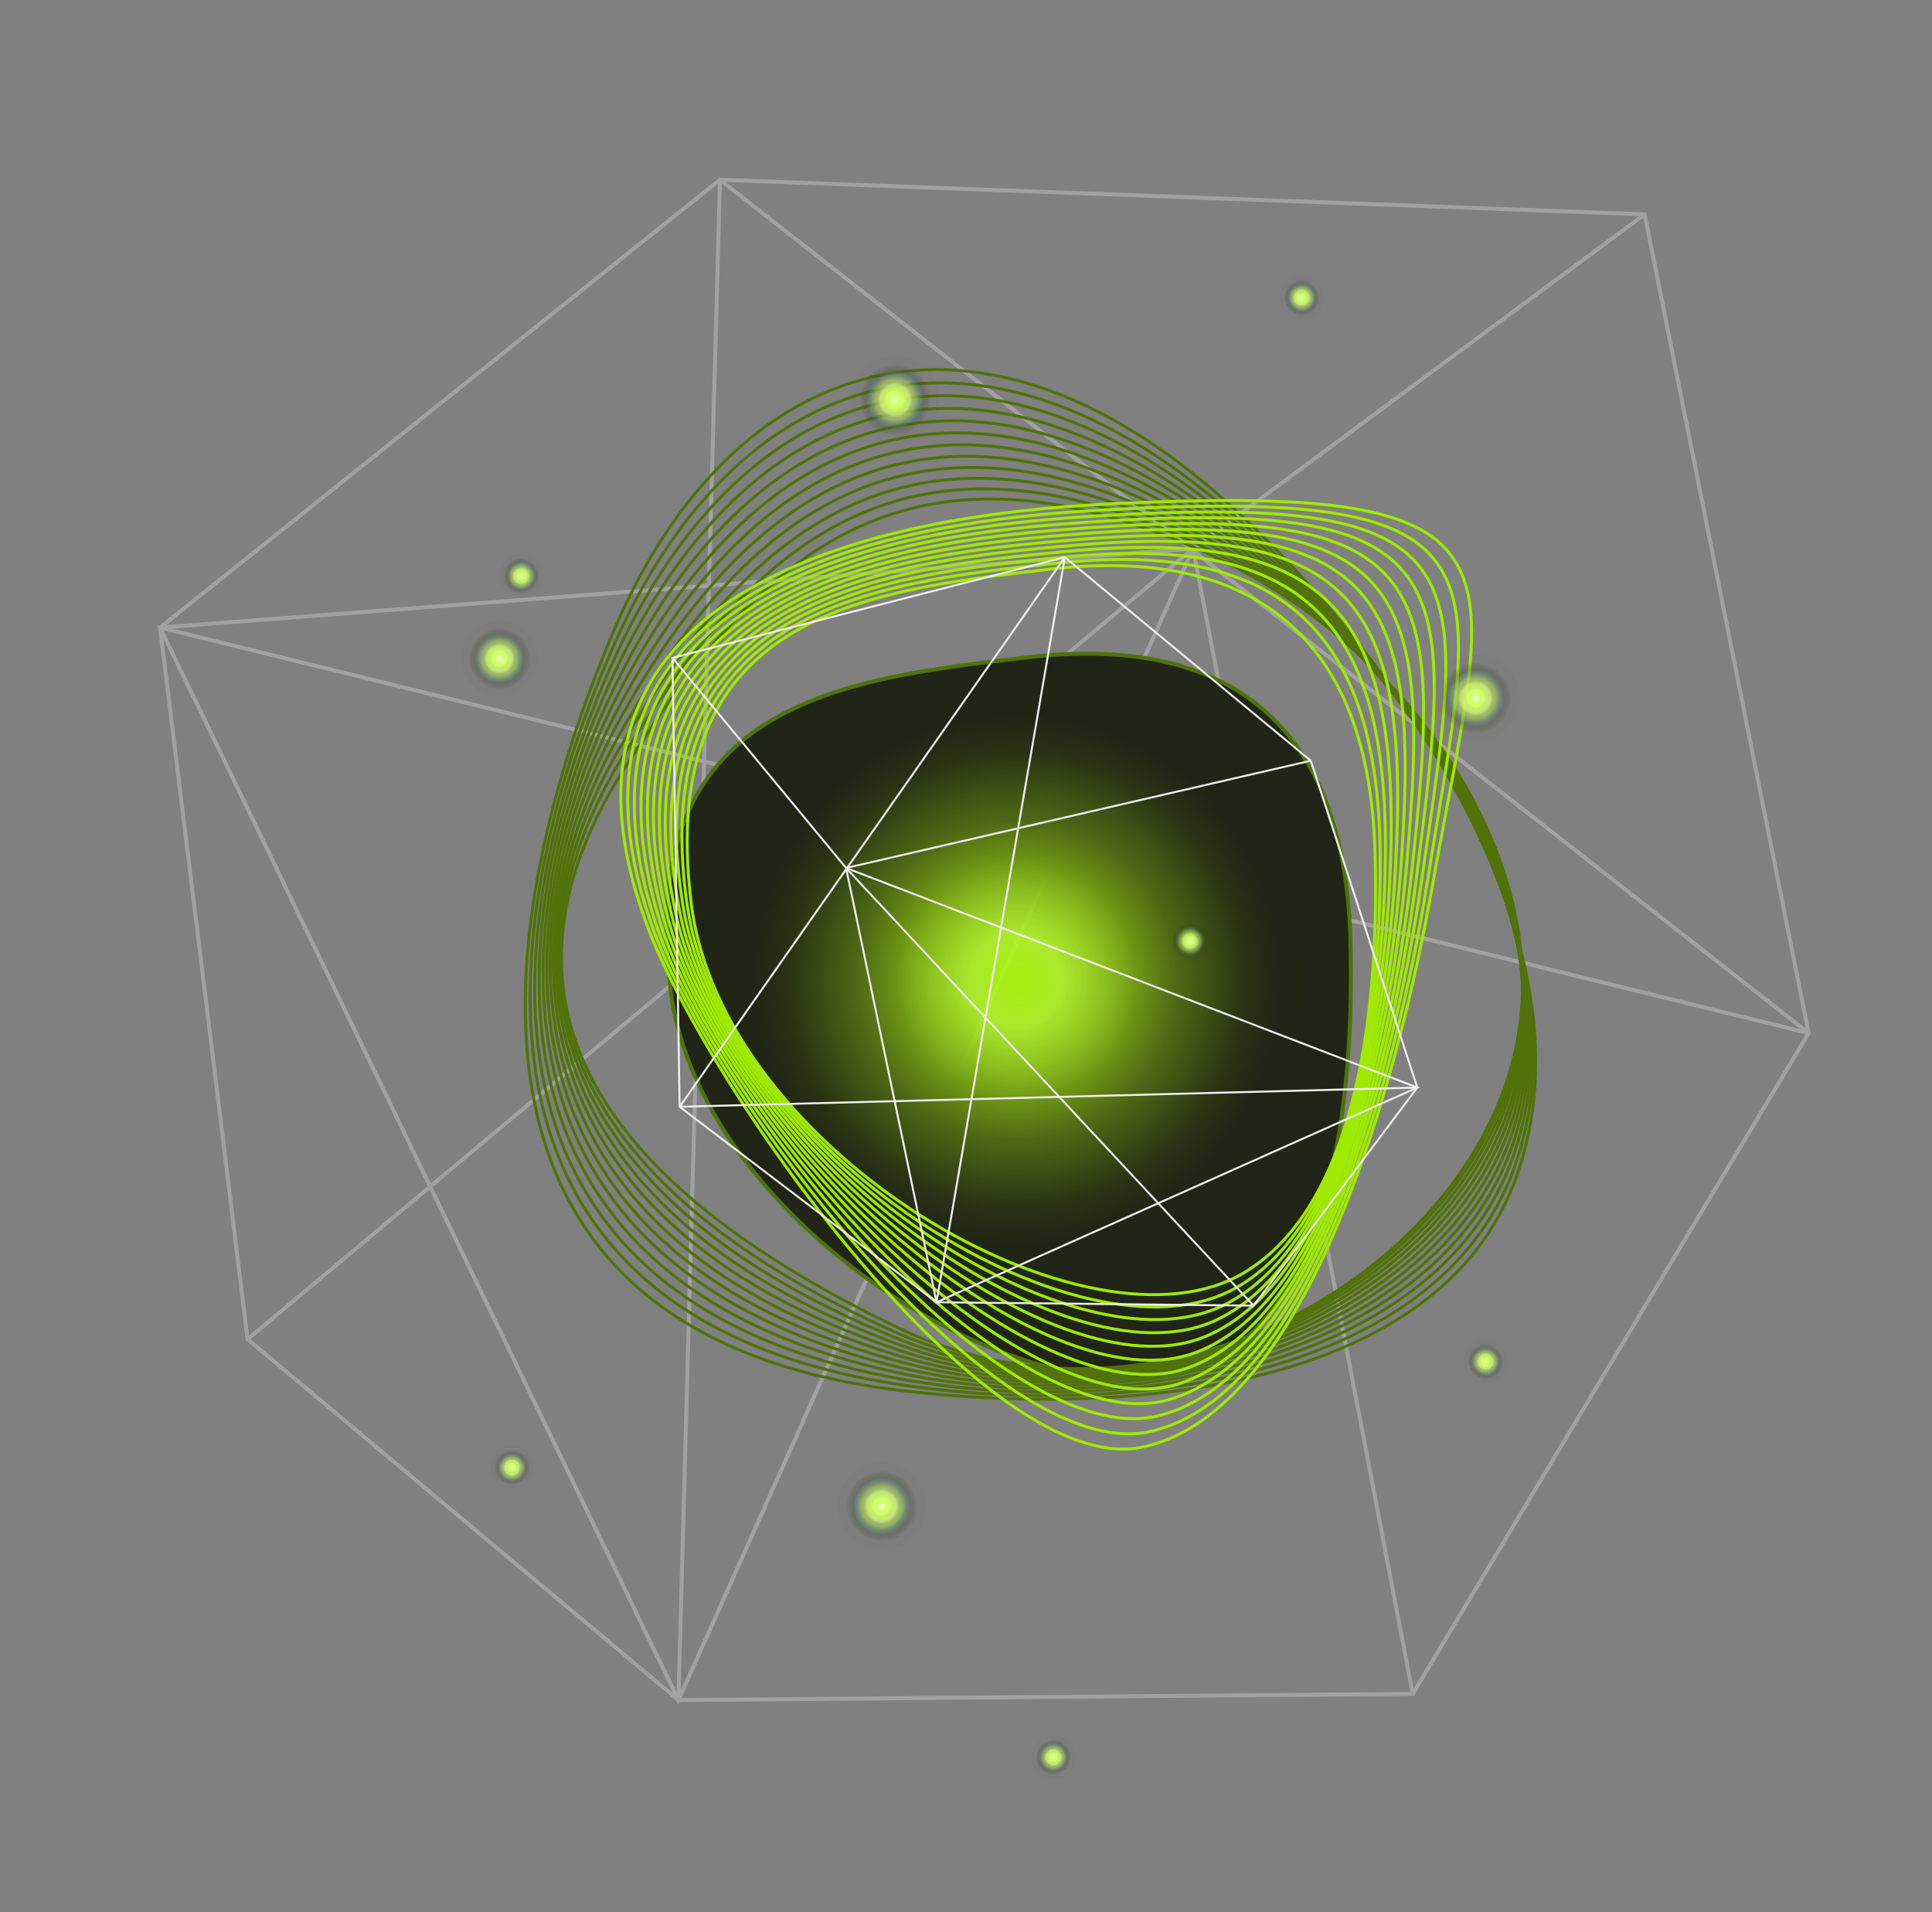<svg width="489" height="484" viewBox="0 0 489 484" fill="none" xmlns="http://www.w3.org/2000/svg">
<rect x="0" y="0" width="489" height="484" fill="#808080" stroke="none"/>
<path d="M457.769 261.471L357.575 428.702L171.717 430.285L62.662 338.957L40.509 158.826L182.23 45.492L416.257 54.255L457.769 261.471Z" stroke="#A1A1A1" stroke-miterlimit="10"/>
<path d="M457.767 261.471L182.228 45.492" stroke="#A1A1A1" stroke-miterlimit="10"/>
<path d="M357.571 428.702L301.979 138.848" stroke="#A1A1A1" stroke-miterlimit="10"/>
<path d="M301.983 138.848L171.717 430.285L40.509 158.826L301.983 138.848ZM301.983 138.848L416.257 54.255" stroke="#A1A1A1" stroke-miterlimit="10"/>
<path d="M301.981 138.849L62.66 338.957" stroke="#A1A1A1" stroke-miterlimit="10"/>
<path d="M171.716 430.284L182.23 45.491" stroke="#A1A1A1" stroke-miterlimit="10"/>
<path d="M40.507 158.825L457.767 261.471" stroke="#A1A1A1" stroke-miterlimit="10"/>
<g style="mix-blend-mode:lighten">
<path d="M169.723 250.552L169.227 250.614L169.723 250.552C167.441 232.284 169.023 218.26 173.379 207.409C177.732 196.567 184.867 188.858 193.758 183.239C211.496 172.028 236.189 169.144 259.674 166.402L260.006 166.363C284.002 163.562 304.006 167.06 318.216 178.333C332.416 189.599 340.938 208.717 341.785 237.401C342.435 259.472 340.927 281.951 335.905 300.93C330.879 319.92 322.359 335.325 309.053 343.371L309.311 343.799L309.052 343.371C299.434 349.188 286.429 350.262 272.144 347.561C257.867 344.861 242.372 338.401 227.836 329.235C198.743 310.891 173.625 281.8 169.723 250.552Z" fill="url(#paint0_radial_2659_49266)" style="mix-blend-mode:lighten"/>
<path d="M169.723 250.552L169.227 250.614L169.723 250.552C167.441 232.284 169.023 218.26 173.379 207.409C177.732 196.567 184.867 188.858 193.758 183.239C211.496 172.028 236.189 169.144 259.674 166.402L260.006 166.363C284.002 163.562 304.006 167.06 318.216 178.333C332.416 189.599 340.938 208.717 341.785 237.401C342.435 259.472 340.927 281.951 335.905 300.93C330.879 319.92 322.359 335.325 309.053 343.371L309.311 343.799L309.052 343.371C299.434 349.188 286.429 350.262 272.144 347.561C257.867 344.861 242.372 338.401 227.836 329.235C198.743 310.891 173.625 281.8 169.723 250.552Z" stroke="#507209"/>
</g>
<path d="M304.448 139.51C353.958 161.679 387.937 210.574 385.223 254.037C381.263 317.109 296.912 369.628 226.786 335.802C145.114 296.399 122.747 249.006 158.697 193.45C188.138 147.908 223.809 103.389 304.448 139.51Z" stroke="#507209" stroke-width="0.75" stroke-miterlimit="10"/>
<path d="M226.879 337.267C140.848 299.106 123.88 245.491 158.415 190.208C187.996 142.853 225.882 100.042 305.434 138.793C354.123 162.459 389.242 213.426 384.98 258.241C379.084 320.221 296.01 367.922 226.879 337.267Z" stroke="#507209" stroke-width="0.75" stroke-miterlimit="10"/>
<path d="M227.047 338.739C136.55 301.897 125.062 241.952 158.227 186.964C187.894 137.772 228.041 96.683 306.459 138.05C354.336 163.213 390.637 216.229 384.796 262.411C377.085 323.351 295.027 366.392 227.047 338.739Z" stroke="#507209" stroke-width="0.75" stroke-miterlimit="10"/>
<path d="M227.184 340.2C132.105 304.861 126.162 238.425 158.007 183.738C187.731 132.697 230.157 93.341 307.428 137.362C354.445 164.016 392.035 219.082 384.546 266.634C375.147 326.528 293.938 365.019 227.184 340.2Z" stroke="#507209" stroke-width="0.75" stroke-miterlimit="10"/>
<path d="M227.325 341.67C127.577 307.921 127.259 234.789 157.763 180.499C187.527 127.586 232.307 90.001 308.48 136.661C354.726 164.798 393.595 221.921 384.4 270.838C373.305 329.675 292.788 363.804 227.325 341.67Z" stroke="#507209" stroke-width="0.75" stroke-miterlimit="10"/>
<path d="M227.452 343.139C122.97 311.217 128.263 231.153 157.533 177.271C187.291 122.453 234.372 86.682 309.452 135.942C354.887 165.576 395.123 224.748 384.153 275.032C371.545 332.84 291.599 362.731 227.452 343.139Z" stroke="#507209" stroke-width="0.75" stroke-miterlimit="10"/>
<path d="M227.593 344.61C118.291 314.683 129.26 227.537 157.298 174.034C187.032 117.309 236.497 83.292 310.457 135.228C355.051 166.356 396.749 227.605 383.949 279.231C369.866 336.015 290.305 361.776 227.593 344.61Z" stroke="#507209" stroke-width="0.75" stroke-miterlimit="10"/>
<path d="M227.723 346.078C113.606 318.381 130.219 223.887 157.072 170.796C186.735 112.139 238.616 79.948 311.46 134.512C355.253 167.138 398.442 230.468 383.744 283.428C368.3 339.22 289.015 360.946 227.723 346.078Z" stroke="#507209" stroke-width="0.75" stroke-miterlimit="10"/>
<path d="M227.861 347.547C108.799 322.311 131.163 220.196 156.835 167.557C186.39 106.956 240.726 76.595 312.462 133.806C355.444 167.92 400.19 233.357 383.527 287.634C366.693 342.43 287.713 360.233 227.861 347.547Z" stroke="#507209" stroke-width="0.75" stroke-miterlimit="10"/>
<path d="M227.998 349.018C103.959 326.522 132.097 216.583 156.606 164.321C186.016 101.75 242.852 73.254 313.457 133.052C355.629 168.653 402.014 236.245 383.315 291.773C365.187 345.682 286.399 359.608 227.998 349.018Z" stroke="#507209" stroke-width="0.75" stroke-miterlimit="10"/>
<path d="M228.127 350.486C99.198 331.032 132.938 212.851 156.369 161.091C185.605 96.539 244.952 69.898 314.456 132.375C355.826 169.474 403.898 239.235 383.104 296.028C363.721 348.956 285.145 359.085 228.127 350.486Z" stroke="#507209" stroke-width="0.75" stroke-miterlimit="10"/>
<path d="M315.46 131.66C355.989 170.253 405.821 242.23 382.889 300.226C362.3 352.264 283.836 358.625 228.267 351.956C94.413 335.873 133.789 209.21 156.144 157.835C185.134 91.265 247.077 66.507 315.46 131.66Z" stroke="#507209" stroke-width="0.75" stroke-miterlimit="10"/>
<path d="M348.031 215.591C349.333 259.788 341.995 305.715 315.057 322.004C276.001 345.626 182.829 291.733 174.973 228.819C165.814 155.521 218.595 149.572 265.694 144.072C313.821 138.454 346.332 158.049 348.031 215.591Z" stroke="#9FEA00" stroke-width="0.75" stroke-miterlimit="10"/>
<path d="M173.968 229.359C162.841 153.96 221.023 147.552 267.071 142.576C320.874 136.754 348.89 156.463 349.335 216.462C349.643 260.642 340.98 310.259 312.65 326.041C273.428 347.887 182.973 290.353 173.968 229.359Z" stroke="#9FEA00" stroke-width="0.75" stroke-miterlimit="10"/>
<path d="M172.976 229.899C159.801 152.332 223.477 145.601 268.471 141.072C327.937 135.091 351.54 154.962 350.643 217.33C350.005 261.49 339.991 314.862 310.247 330.065C270.939 350.214 183.012 288.969 172.976 229.899Z" stroke="#9FEA00" stroke-width="0.75" stroke-miterlimit="10"/>
<path d="M171.979 230.439C156.672 150.763 225.921 143.689 269.847 139.575C335.001 133.459 354.211 153.406 351.947 218.19C350.393 262.331 339.054 319.394 307.839 334.101C268.45 352.599 182.95 287.585 171.979 230.439Z" stroke="#9FEA00" stroke-width="0.75" stroke-miterlimit="10"/>
<path d="M170.973 230.989C153.448 149.176 228.381 141.829 271.234 138.071C342.077 131.828 356.932 151.857 353.242 219.059C350.835 263.131 338.14 324.095 305.413 338.125C266.023 355.061 182.81 286.214 170.973 230.989Z" stroke="#9FEA00" stroke-width="0.75" stroke-miterlimit="10"/>
<path d="M169.98 231.53C150.136 147.608 230.841 139.987 272.622 136.576C349.15 130.325 359.694 150.301 354.548 219.929C351.289 264.029 337.268 328.79 303.027 342.163C263.63 357.575 182.591 284.863 169.98 231.53Z" stroke="#9FEA00" stroke-width="0.75" stroke-miterlimit="10"/>
<path d="M168.976 232.069C146.743 146.06 233.294 138.213 274.002 135.07C356.234 128.821 362.503 148.759 355.842 220.817C351.774 264.9 336.339 333.546 300.619 346.218C261.27 360.15 182.3 283.543 168.976 232.069Z" stroke="#9FEA00" stroke-width="0.75" stroke-miterlimit="10"/>
<path d="M168.021 232.613C143.222 144.538 235.803 136.376 275.429 133.578C363.352 127.36 365.401 147.217 357.2 221.662C352.344 265.721 335.527 338.325 298.262 350.268C258.876 362.779 181.944 282.197 168.021 232.613Z" stroke="#9FEA00" stroke-width="0.75" stroke-miterlimit="10"/>
<path d="M166.988 233.158C139.53 143.056 238.228 134.588 276.78 132.069C370.406 125.95 368.26 145.67 358.468 222.527C352.87 266.576 334.639 343.164 295.813 354.249C256.574 365.458 181.516 280.891 166.988 233.158Z" stroke="#9FEA00" stroke-width="0.75" stroke-miterlimit="10"/>
<path d="M165.954 233.694C135.712 141.639 240.659 132.821 278.128 130.569C377.462 124.6 371.173 144.139 359.745 223.384C353.385 267.431 333.771 348.073 293.387 358.282C254.235 368.191 181.073 279.604 165.954 233.694Z" stroke="#9FEA00" stroke-width="0.75" stroke-miterlimit="10"/>
<path d="M164.988 234.239C131.811 140.274 243.145 131.091 279.556 129.05C384.592 123.298 374.205 142.612 361.09 224.239C353.997 268.298 332.963 353.069 291.007 362.341C251.896 370.936 180.56 278.35 164.988 234.239Z" stroke="#9FEA00" stroke-width="0.75" stroke-miterlimit="10"/>
<path d="M362.374 225.125C354.599 269.171 332.125 358.079 288.604 366.347C249.547 373.775 180.013 277.13 163.988 234.739C127.739 138.958 245.62 129.279 280.936 127.534C391.672 122.097 377.221 141.131 362.374 225.125Z" stroke="#9FEA00" stroke-width="0.75" stroke-miterlimit="10"/>
<path d="M269.518 141.029L331.764 192.527L358.727 275.252L317.295 330.447L237.04 329.588L172.022 280.123L170.198 166.504L269.518 141.029Z" stroke="#EEEEEE" stroke-width="0.5" stroke-miterlimit="10"/>
<path d="M269.519 141.029L172.023 280.113" stroke="#EEEEEE" stroke-width="0.5" stroke-miterlimit="10"/>
<path d="M331.762 192.527L214.148 219.678" stroke="#EEEEEE" stroke-width="0.5" stroke-miterlimit="10"/>
<path d="M214.15 219.678L358.727 275.252L237.04 329.588L214.15 219.678ZM214.15 219.678L170.198 166.504" stroke="#EEEEEE" stroke-width="0.5" stroke-miterlimit="10"/>
<path d="M214.148 219.678L317.294 330.447" stroke="#EEEEEE" stroke-width="0.5" stroke-miterlimit="10"/>
<path d="M358.727 275.252L172.023 280.113" stroke="#EEEEEE" stroke-width="0.5" stroke-miterlimit="10"/>
<path d="M237.031 329.586L269.519 141.028" stroke="#EEEEEE" stroke-width="0.5" stroke-miterlimit="10"/>
<path style="mix-blend-mode:screen" d="M226.768 370.704C220.965 368.704 214.64 371.787 212.64 377.589C210.64 383.391 213.723 389.716 219.525 391.716C225.327 393.717 231.653 390.634 233.653 384.832C235.653 379.029 232.57 372.704 226.768 370.704Z" fill="url(#paint1_radial_2659_49266)"/>
<path style="mix-blend-mode:screen" d="M233.392 92.443C228.564 88.653 221.579 89.494 217.788 94.321C213.998 99.148 214.839 106.134 219.666 109.924C224.493 113.714 231.479 112.874 235.269 108.047C239.059 103.219 238.219 96.234 233.392 92.443Z" fill="url(#paint2_radial_2659_49266)"/>
<path style="mix-blend-mode:screen" d="M375.159 165.713C377.331 166.042 379.358 167.007 380.982 168.487C382.606 169.967 383.755 171.896 384.283 174.028C384.812 176.161 384.696 178.403 383.951 180.47C383.206 182.537 381.864 184.337 380.096 185.642C378.328 186.947 376.213 187.698 374.018 187.802C371.824 187.905 369.647 187.355 367.765 186.221C365.882 185.088 364.378 183.422 363.442 181.434C362.506 179.446 362.181 177.225 362.507 175.052C362.947 172.136 364.527 169.515 366.899 167.763C369.272 166.012 372.243 165.275 375.159 165.713Z" fill="url(#paint3_radial_2659_49266)"/>
<path style="mix-blend-mode:screen" d="M135.912 164.899C134.913 159.667 129.861 156.236 124.629 157.236C119.398 158.236 115.967 163.288 116.967 168.519C117.967 173.751 123.018 177.182 128.25 176.182C133.482 175.182 136.912 170.13 135.912 164.899Z" fill="url(#paint4_radial_2659_49266)"/>
<path style="mix-blend-mode:screen" d="M376.58 339.094C377.673 339.209 378.707 339.645 379.552 340.347C380.398 341.05 381.015 341.987 381.328 343.041C381.64 344.095 381.633 345.217 381.307 346.267C380.981 347.316 380.352 348.246 379.498 348.937C378.644 349.629 377.604 350.052 376.51 350.153C375.416 350.254 374.316 350.028 373.35 349.504C372.384 348.979 371.595 348.181 371.084 347.208C370.572 346.236 370.36 345.133 370.474 344.04C370.628 342.575 371.358 341.23 372.503 340.303C373.648 339.375 375.114 338.94 376.58 339.094Z" fill="url(#paint5_radial_2659_49266)"/>
<path style="mix-blend-mode:screen" d="M301.783 232.668C302.876 232.783 303.911 233.219 304.756 233.922C305.601 234.624 306.218 235.561 306.531 236.615C306.843 237.669 306.836 238.791 306.51 239.841C306.185 240.891 305.555 241.82 304.701 242.512C303.847 243.203 302.807 243.626 301.713 243.727C300.619 243.828 299.519 243.602 298.553 243.078C297.587 242.554 296.798 241.755 296.287 240.782C295.775 239.81 295.563 238.707 295.677 237.615C295.831 236.149 296.561 234.804 297.706 233.877C298.851 232.949 300.318 232.514 301.783 232.668Z" fill="url(#paint6_radial_2659_49266)"/>
<path style="mix-blend-mode:screen" d="M132.514 140.248C133.607 140.363 134.641 140.799 135.486 141.502C136.331 142.204 136.949 143.142 137.261 144.195C137.573 145.249 137.566 146.371 137.241 147.421C136.915 148.471 136.285 149.4 135.432 150.092C134.578 150.784 133.538 151.207 132.443 151.307C131.349 151.408 130.249 151.182 129.284 150.658C128.318 150.134 127.529 149.335 127.017 148.362C126.505 147.39 126.293 146.288 126.408 145.195C126.562 143.729 127.291 142.385 128.436 141.457C129.581 140.529 131.048 140.095 132.514 140.248Z" fill="url(#paint7_radial_2659_49266)"/>
<path style="mix-blend-mode:screen" d="M267.213 439.213C268.306 439.328 269.34 439.764 270.185 440.466C271.03 441.169 271.648 442.106 271.96 443.16C272.273 444.214 272.266 445.336 271.94 446.386C271.614 447.435 270.985 448.365 270.131 449.057C269.277 449.748 268.237 450.171 267.143 450.272C266.048 450.373 264.949 450.147 263.983 449.623C263.017 449.099 262.228 448.3 261.716 447.327C261.204 446.355 260.992 445.252 261.107 444.159C261.263 442.695 261.994 441.352 263.138 440.425C264.282 439.498 265.748 439.062 267.213 439.213Z" fill="url(#paint8_radial_2659_49266)"/>
<path style="mix-blend-mode:screen" d="M330.041 69.823C331.134 69.937 332.168 70.373 333.013 71.076C333.858 71.778 334.476 72.716 334.789 73.769C335.101 74.823 335.094 75.946 334.768 76.995C334.442 78.045 333.813 78.974 332.959 79.666C332.105 80.358 331.065 80.781 329.971 80.882C328.876 80.982 327.777 80.756 326.811 80.232C325.845 79.708 325.056 78.909 324.544 77.937C324.033 76.964 323.821 75.862 323.935 74.769C324.011 74.043 324.23 73.34 324.578 72.698C324.926 72.057 325.397 71.49 325.964 71.031C326.531 70.572 327.182 70.229 327.882 70.021C328.582 69.814 329.315 69.746 330.041 69.823Z" fill="url(#paint9_radial_2659_49266)"/>
<path style="mix-blend-mode:screen" d="M130.174 365.881C131.267 365.996 132.301 366.432 133.146 367.134C133.991 367.837 134.609 368.774 134.921 369.828C135.234 370.882 135.227 372.004 134.901 373.054C134.575 374.103 133.946 375.033 133.092 375.725C132.238 376.416 131.198 376.839 130.104 376.94C129.009 377.041 127.91 376.815 126.944 376.291C125.978 375.767 125.189 374.968 124.677 373.995C124.165 373.023 123.953 371.92 124.068 370.827C124.222 369.362 124.951 368.017 126.096 367.09C127.242 366.162 128.708 365.727 130.174 365.881Z" fill="url(#paint10_radial_2659_49266)"/>
<defs>
<radialGradient id="paint0_radial_2659_49266" cx="0" cy="0" r="1" gradientUnits="userSpaceOnUse" gradientTransform="translate(257.41 248.066) rotate(-84.011) scale(89.99 89.99)">
<stop stop-color="#A8F800" stop-opacity="0.92"/>
<stop offset="0.13" stop-color="#B3FA1E" stop-opacity="0.85"/>
<stop offset="0.24" stop-color="#8FC915" stop-opacity="0.9"/>
<stop offset="0.34" stop-color="#6C9514"/>
<stop offset="0.45" stop-color="#4E6915"/>
<stop offset="0.55" stop-color="#3B4D14"/>
<stop offset="0.65" stop-color="#283114"/>
<stop offset="0.75" stop-color="#202515"/>
<stop offset="0.83" stop-color="#212517"/>
</radialGradient>
<radialGradient id="paint1_radial_2659_49266" cx="0" cy="0" r="1" gradientUnits="userSpaceOnUse" gradientTransform="translate(223.146 381.21) rotate(-160.981) scale(11.113 11.113)">
<stop stop-color="#F2FFD7"/>
<stop offset="0.04" stop-color="#E7FFB5"/>
<stop offset="0.08" stop-color="#DAFF8C"/>
<stop offset="0.12" stop-color="#D1FF71"/>
<stop offset="0.15" stop-color="#CEFF67"/>
<stop offset="0.18" stop-color="#D1FF6F"/>
<stop offset="0.24" stop-color="#C3F25E"/>
<stop offset="0.34" stop-color="#CFF47F" stop-opacity="0.82"/>
<stop offset="0.396" stop-color="#ADD35D" stop-opacity="0.75"/>
<stop offset="0.47" stop-color="#A2C55A" stop-opacity="0.63"/>
<stop offset="0.63" stop-color="#376669" stop-opacity="0.36"/>
<stop offset="0.63" stop-color="#4A5532" stop-opacity="0.37"/>
<stop offset="0.81" stop-color="#221D1A" stop-opacity="0.02"/>
<stop offset="0.82" stop-color="#202418" stop-opacity="0.01"/>
</radialGradient>
<radialGradient id="paint2_radial_2659_49266" cx="0" cy="0" r="1" gradientUnits="userSpaceOnUse" gradientTransform="translate(226.529 101.184) rotate(-141.861) scale(11.113)">
<stop stop-color="#F2FFD7"/>
<stop offset="0.04" stop-color="#E7FFB5"/>
<stop offset="0.08" stop-color="#DAFF8C"/>
<stop offset="0.12" stop-color="#D1FF71"/>
<stop offset="0.15" stop-color="#CEFF67"/>
<stop offset="0.18" stop-color="#D1FF6F"/>
<stop offset="0.24" stop-color="#C3F25E"/>
<stop offset="0.34" stop-color="#CFF47F" stop-opacity="0.82"/>
<stop offset="0.396" stop-color="#ADD35D" stop-opacity="0.75"/>
<stop offset="0.47" stop-color="#A2C55A" stop-opacity="0.63"/>
<stop offset="0.63" stop-color="#376669" stop-opacity="0.36"/>
<stop offset="0.63" stop-color="#4A5532" stop-opacity="0.37"/>
<stop offset="0.81" stop-color="#221D1A" stop-opacity="0.02"/>
<stop offset="0.82" stop-color="#202418" stop-opacity="0.01"/>
</radialGradient>
<radialGradient id="paint3_radial_2659_49266" cx="0" cy="0" r="1" gradientUnits="userSpaceOnUse" gradientTransform="translate(373.497 176.701) rotate(-84.011) scale(11.113 11.113)">
<stop stop-color="#F2FFD7"/>
<stop offset="0.04" stop-color="#E7FFB5"/>
<stop offset="0.08" stop-color="#DAFF8C"/>
<stop offset="0.12" stop-color="#D1FF71"/>
<stop offset="0.15" stop-color="#CEFF67"/>
<stop offset="0.18" stop-color="#D1FF6F"/>
<stop offset="0.24" stop-color="#C3F25E"/>
<stop offset="0.34" stop-color="#CFF47F" stop-opacity="0.82"/>
<stop offset="0.396" stop-color="#ADD35D" stop-opacity="0.75"/>
<stop offset="0.47" stop-color="#A2C55A" stop-opacity="0.63"/>
<stop offset="0.63" stop-color="#376669" stop-opacity="0.36"/>
<stop offset="0.63" stop-color="#4A5532" stop-opacity="0.37"/>
<stop offset="0.81" stop-color="#221D1A" stop-opacity="0.02"/>
<stop offset="0.82" stop-color="#202418" stop-opacity="0.01"/>
</radialGradient>
<radialGradient id="paint4_radial_2659_49266" cx="0" cy="0" r="1" gradientUnits="userSpaceOnUse" gradientTransform="translate(126.44 166.709) rotate(-100.82) scale(9.644 9.644)">
<stop stop-color="#F2FFD7"/>
<stop offset="0.04" stop-color="#E7FFB5"/>
<stop offset="0.08" stop-color="#DAFF8C"/>
<stop offset="0.12" stop-color="#D1FF71"/>
<stop offset="0.15" stop-color="#CEFF67"/>
<stop offset="0.18" stop-color="#D1FF6F"/>
<stop offset="0.24" stop-color="#C3F25E"/>
<stop offset="0.34" stop-color="#CFF47F" stop-opacity="0.82"/>
<stop offset="0.396" stop-color="#ADD35D" stop-opacity="0.75"/>
<stop offset="0.47" stop-color="#A2C55A" stop-opacity="0.63"/>
<stop offset="0.63" stop-color="#376669" stop-opacity="0.36"/>
<stop offset="0.63" stop-color="#4A5532" stop-opacity="0.37"/>
<stop offset="0.81" stop-color="#221D1A" stop-opacity="0.02"/>
<stop offset="0.82" stop-color="#202418" stop-opacity="0.01"/>
</radialGradient>
<radialGradient id="paint5_radial_2659_49266" cx="0" cy="0" r="1" gradientUnits="userSpaceOnUse" gradientTransform="translate(376 344.62) rotate(-84.011) scale(5.556 5.556)">
<stop stop-color="#F2FFD6"/>
<stop offset="0.04" stop-color="#E7FFB5"/>
<stop offset="0.08" stop-color="#DAFF8C"/>
<stop offset="0.12" stop-color="#D1FF71"/>
<stop offset="0.15" stop-color="#CEFF67"/>
<stop offset="0.18" stop-color="#D1FF6F"/>
<stop offset="0.24" stop-color="#C3F25E"/>
<stop offset="0.34" stop-color="#CFF47F" stop-opacity="0.82"/>
<stop offset="0.396" stop-color="#ADD35D" stop-opacity="0.75"/>
<stop offset="0.47" stop-color="#A2C55A" stop-opacity="0.63"/>
<stop offset="0.63" stop-color="#376669" stop-opacity="0.36"/>
<stop offset="0.63" stop-color="#4A5532" stop-opacity="0.37"/>
<stop offset="0.81" stop-color="#221D1A" stop-opacity="0.02"/>
<stop offset="0.82" stop-color="#202418" stop-opacity="0.01"/>
</radialGradient>
<radialGradient id="paint6_radial_2659_49266" cx="0" cy="0" r="1" gradientUnits="userSpaceOnUse" gradientTransform="translate(301.203 238.194) rotate(-84.011) scale(5.556)">
<stop stop-color="#F2FFD7"/>
<stop offset="0.04" stop-color="#E7FFB5"/>
<stop offset="0.08" stop-color="#DAFF8C"/>
<stop offset="0.12" stop-color="#D1FF71"/>
<stop offset="0.15" stop-color="#CEFF67"/>
<stop offset="0.18" stop-color="#D1FF6F"/>
<stop offset="0.24" stop-color="#C3F25E"/>
<stop offset="0.34" stop-color="#CFF47F" stop-opacity="0.82"/>
<stop offset="0.396" stop-color="#ADD35D" stop-opacity="0.75"/>
<stop offset="0.47" stop-color="#A2C55A" stop-opacity="0.63"/>
<stop offset="0.63" stop-color="#376669" stop-opacity="0.36"/>
<stop offset="0.63" stop-color="#4A5532" stop-opacity="0.37"/>
<stop offset="0.81" stop-color="#221D1A" stop-opacity="0.02"/>
<stop offset="0.82" stop-color="#202418" stop-opacity="0.01"/>
</radialGradient>
<radialGradient id="paint7_radial_2659_49266" cx="0" cy="0" r="1" gradientUnits="userSpaceOnUse" gradientTransform="translate(131.934 145.774) rotate(-84.011) scale(5.556 5.556)">
<stop stop-color="#F2FFD7"/>
<stop offset="0.04" stop-color="#E7FFB5"/>
<stop offset="0.08" stop-color="#DAFF8C"/>
<stop offset="0.12" stop-color="#D1FF71"/>
<stop offset="0.15" stop-color="#CEFF67"/>
<stop offset="0.18" stop-color="#D1FF6F"/>
<stop offset="0.24" stop-color="#C3F25E"/>
<stop offset="0.34" stop-color="#CFF47F" stop-opacity="0.82"/>
<stop offset="0.396" stop-color="#ADD35D" stop-opacity="0.75"/>
<stop offset="0.47" stop-color="#A2C55A" stop-opacity="0.63"/>
<stop offset="0.63" stop-color="#376669" stop-opacity="0.36"/>
<stop offset="0.63" stop-color="#4A5532" stop-opacity="0.37"/>
<stop offset="0.81" stop-color="#221D1A" stop-opacity="0.02"/>
<stop offset="0.82" stop-color="#202418" stop-opacity="0.01"/>
</radialGradient>
<radialGradient id="paint8_radial_2659_49266" cx="0" cy="0" r="1" gradientUnits="userSpaceOnUse" gradientTransform="translate(266.633 444.739) rotate(-84.011) scale(5.556)">
<stop stop-color="#F2FFD7"/>
<stop offset="0.04" stop-color="#E7FFB5"/>
<stop offset="0.08" stop-color="#DAFF8C"/>
<stop offset="0.12" stop-color="#D1FF71"/>
<stop offset="0.15" stop-color="#CEFF67"/>
<stop offset="0.18" stop-color="#D1FF6F"/>
<stop offset="0.24" stop-color="#C3F25E"/>
<stop offset="0.34" stop-color="#CFF47F" stop-opacity="0.82"/>
<stop offset="0.396" stop-color="#ADD35D" stop-opacity="0.75"/>
<stop offset="0.47" stop-color="#A2C55A" stop-opacity="0.63"/>
<stop offset="0.63" stop-color="#376669" stop-opacity="0.36"/>
<stop offset="0.63" stop-color="#4A5532" stop-opacity="0.37"/>
<stop offset="0.81" stop-color="#221D1A" stop-opacity="0.02"/>
<stop offset="0.82" stop-color="#202418" stop-opacity="0.01"/>
</radialGradient>
<radialGradient id="paint9_radial_2659_49266" cx="0" cy="0" r="1" gradientUnits="userSpaceOnUse" gradientTransform="translate(329.461 75.349) rotate(-84.011) scale(5.556)">
<stop stop-color="#F2FFD7"/>
<stop offset="0.04" stop-color="#E7FFB5"/>
<stop offset="0.08" stop-color="#DAFF8C"/>
<stop offset="0.12" stop-color="#D1FF71"/>
<stop offset="0.15" stop-color="#CEFF67"/>
<stop offset="0.18" stop-color="#D1FF6F"/>
<stop offset="0.24" stop-color="#C3F25E"/>
<stop offset="0.34" stop-color="#CFF47F" stop-opacity="0.82"/>
<stop offset="0.396" stop-color="#ADD35D" stop-opacity="0.75"/>
<stop offset="0.47" stop-color="#A2C55A" stop-opacity="0.63"/>
<stop offset="0.63" stop-color="#376669" stop-opacity="0.36"/>
<stop offset="0.63" stop-color="#4A5532" stop-opacity="0.37"/>
<stop offset="0.81" stop-color="#221D1A" stop-opacity="0.02"/>
<stop offset="0.82" stop-color="#202418" stop-opacity="0.01"/>
</radialGradient>
<radialGradient id="paint10_radial_2659_49266" cx="0" cy="0" r="1" gradientUnits="userSpaceOnUse" gradientTransform="translate(129.594 371.407) rotate(-84.011) scale(5.556)">
<stop stop-color="#F2FFD7"/>
<stop offset="0.04" stop-color="#E7FFB5"/>
<stop offset="0.08" stop-color="#DAFF8C"/>
<stop offset="0.12" stop-color="#D1FF71"/>
<stop offset="0.15" stop-color="#CEFF67"/>
<stop offset="0.18" stop-color="#D1FF6F"/>
<stop offset="0.24" stop-color="#C3F25E"/>
<stop offset="0.34" stop-color="#CFF47F" stop-opacity="0.82"/>
<stop offset="0.396" stop-color="#ADD35D" stop-opacity="0.75"/>
<stop offset="0.47" stop-color="#A2C55A" stop-opacity="0.63"/>
<stop offset="0.63" stop-color="#376669" stop-opacity="0.36"/>
<stop offset="0.63" stop-color="#4A5532" stop-opacity="0.37"/>
<stop offset="0.81" stop-color="#221D1A" stop-opacity="0.02"/>
<stop offset="0.82" stop-color="#202418" stop-opacity="0.01"/>
</radialGradient>
</defs>
</svg>
